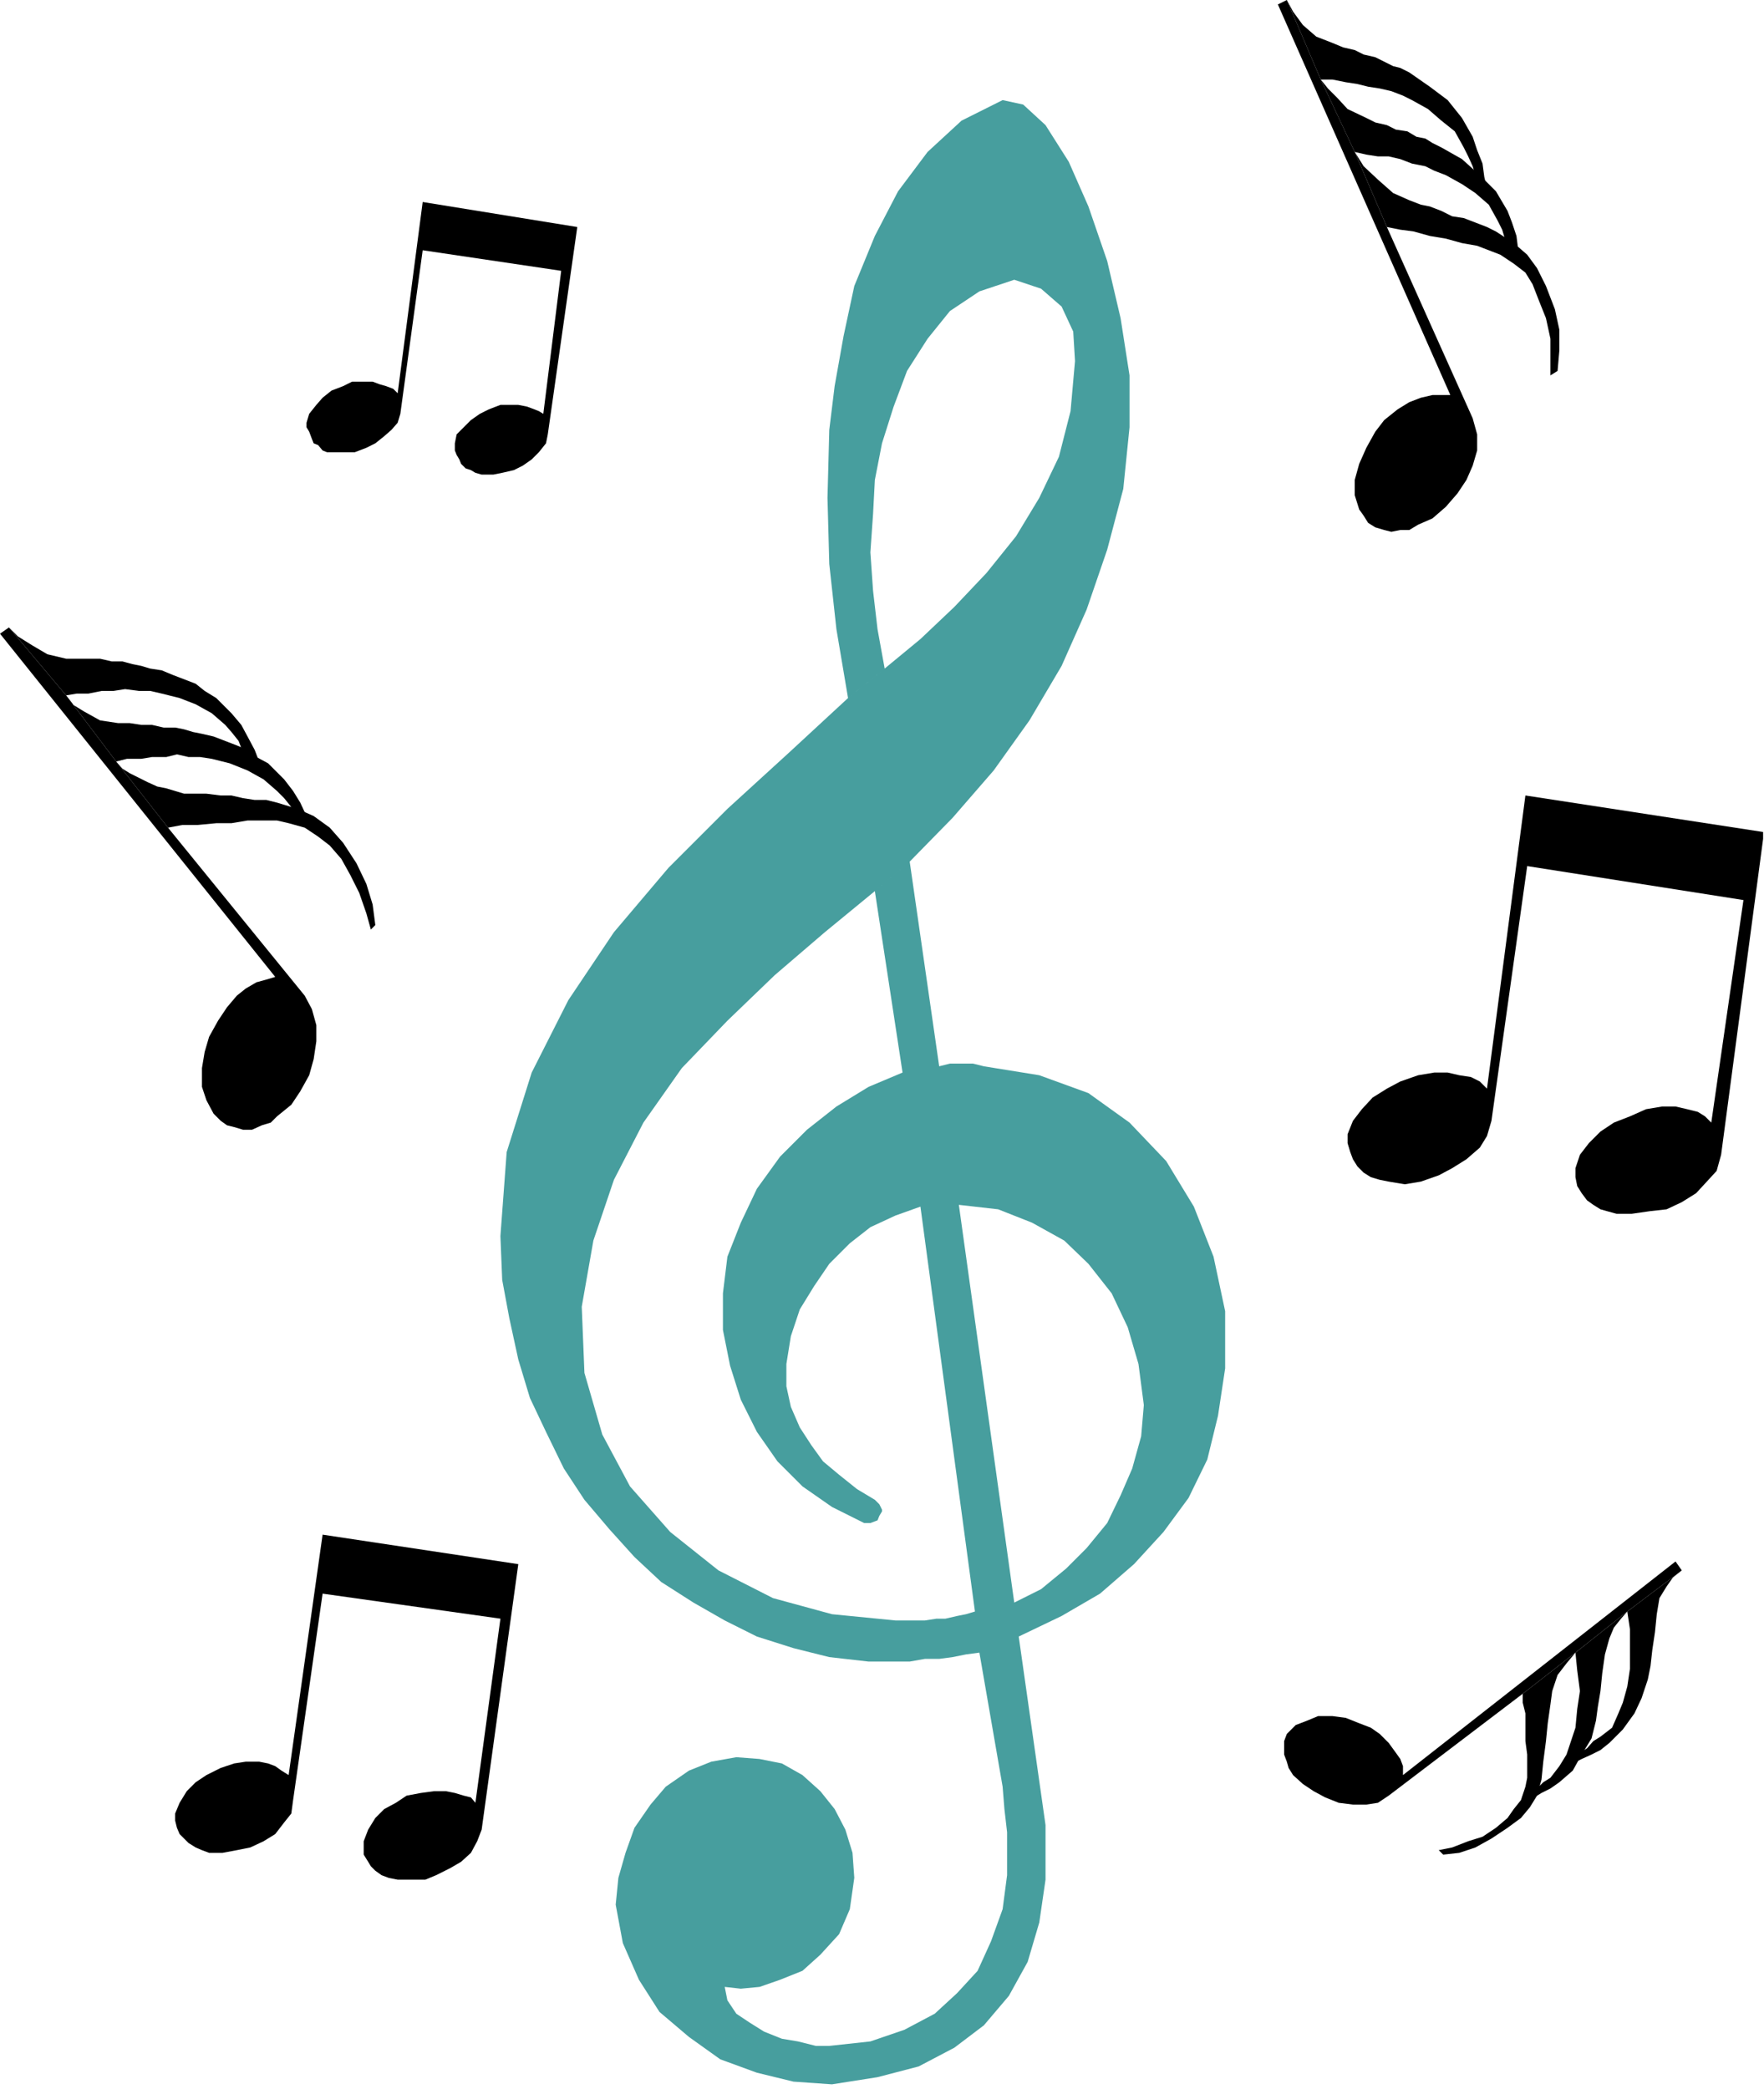 <?xml version="1.0" encoding="UTF-8" standalone="no"?>
<svg
   xmlns:ooo="http://xml.openoffice.org/svg/export"
   xmlns:dc="http://purl.org/dc/elements/1.1/"
   xmlns:cc="http://creativecommons.org/ns#"
   xmlns:rdf="http://www.w3.org/1999/02/22-rdf-syntax-ns#"
   xmlns:svg="http://www.w3.org/2000/svg"
   xmlns="http://www.w3.org/2000/svg"
   xmlns:sodipodi="http://sodipodi.sourceforge.net/DTD/sodipodi-0.dtd"
   xmlns:inkscape="http://www.inkscape.org/namespaces/inkscape"
   version="1.2"
   width="19.74mm"
   height="23.37mm"
   viewBox="0 0 1974 2337"
   preserveAspectRatio="xMidYMid"
   xml:space="preserve"
   id="svg103"
   sodipodi:docname="notes2.svg"
   style="fill-rule:evenodd;stroke-width:28.222;stroke-linejoin:round"
   inkscape:version="0.92.5 (2060ec1f9f, 2020-04-08)"><sodipodi:namedview
   pagecolor="#ffffff"
   bordercolor="#666666"
   borderopacity="1"
   objecttolerance="10"
   gridtolerance="10"
   guidetolerance="10"
   inkscape:pageopacity="0"
   inkscape:pageshadow="2"
   inkscape:window-width="664"
   inkscape:window-height="487"
   id="namedview105"
   showgrid="false"
   inkscape:zoom="0.2102413"
   inkscape:cx="37.303938"
   inkscape:cy="44.14488"
   inkscape:window-x="0"
   inkscape:window-y="0"
   inkscape:window-maximized="0"
   inkscape:current-layer="svg103" />
 <defs
   class="ClipPathGroup"
   id="defs8">
  <clipPath
   id="presentation_clip_path"
   clipPathUnits="userSpaceOnUse">
   <rect
   x="0"
   y="0"
   width="21000"
   height="29700"
   id="rect2" />
  </clipPath>
  <clipPath
   id="presentation_clip_path_shrink"
   clipPathUnits="userSpaceOnUse">
   <rect
   x="21"
   y="29"
   width="20958"
   height="29641"
   id="rect5" />
  </clipPath>
 </defs>
 <defs
   class="TextShapeIndex"
   id="defs12">
  <g
   ooo:slide="id1"
   ooo:id-list="id3"
   id="g10" />
 </defs>
 <defs
   class="EmbeddedBulletChars"
   id="defs44">
  <g
   id="bullet-char-template-57356"
   transform="matrix(4.8828125e-4,0,0,-4.8828125e-4,0,0)">
   <path
   d="M 580,1141 1163,571 580,0 -4,571 Z"
   id="path14"
   inkscape:connector-curvature="0" />
  </g>
  <g
   id="bullet-char-template-57354"
   transform="matrix(4.8828125e-4,0,0,-4.8828125e-4,0,0)">
   <path
   d="M 8,1128 H 1137 V 0 H 8 Z"
   id="path17"
   inkscape:connector-curvature="0" />
  </g>
  <g
   id="bullet-char-template-10146"
   transform="matrix(4.8828125e-4,0,0,-4.8828125e-4,0,0)">
   <path
   d="M 174,0 602,739 174,1481 1456,739 Z M 1358,739 309,1346 659,739 Z"
   id="path20"
   inkscape:connector-curvature="0" />
  </g>
  <g
   id="bullet-char-template-10132"
   transform="matrix(4.8828125e-4,0,0,-4.8828125e-4,0,0)">
   <path
   d="M 2015,739 1276,0 H 717 l 543,543 H 174 v 393 h 1086 l -543,545 h 557 z"
   id="path23"
   inkscape:connector-curvature="0" />
  </g>
  <g
   id="bullet-char-template-10007"
   transform="matrix(4.8828125e-4,0,0,-4.8828125e-4,0,0)">
   <path
   d="m 0,-2 c -7,16 -16,29 -25,39 l 381,530 c -94,256 -141,385 -141,387 0,25 13,38 40,38 9,0 21,-2 34,-5 21,4 42,12 65,25 l 27,-13 111,-251 280,301 64,-25 24,25 c 21,-10 41,-24 62,-43 C 886,937 835,863 770,784 769,783 710,716 594,584 L 774,223 c 0,-27 -21,-55 -63,-84 l 16,-20 C 717,90 699,76 672,76 641,76 570,178 457,381 L 164,-76 c -22,-34 -53,-51 -92,-51 -42,0 -63,17 -64,51 -7,9 -10,24 -10,44 0,9 1,19 2,30 z"
   id="path26"
   inkscape:connector-curvature="0" />
  </g>
  <g
   id="bullet-char-template-10004"
   transform="matrix(4.8828125e-4,0,0,-4.8828125e-4,0,0)">
   <path
   d="M 285,-33 C 182,-33 111,30 74,156 52,228 41,333 41,471 c 0,78 14,145 41,201 34,71 87,106 158,106 53,0 88,-31 106,-94 l 23,-176 c 8,-64 28,-97 59,-98 l 735,706 c 11,11 33,17 66,17 42,0 63,-15 63,-46 V 965 c 0,-36 -10,-64 -30,-84 L 442,47 C 390,-6 338,-33 285,-33 Z"
   id="path29"
   inkscape:connector-curvature="0" />
  </g>
  <g
   id="bullet-char-template-9679"
   transform="matrix(4.8828125e-4,0,0,-4.8828125e-4,0,0)">
   <path
   d="M 813,0 C 632,0 489,54 383,161 276,268 223,411 223,592 c 0,181 53,324 160,431 106,107 249,161 430,161 179,0 323,-54 432,-161 108,-107 162,-251 162,-431 0,-180 -54,-324 -162,-431 C 1136,54 992,0 813,0 Z"
   id="path32"
   inkscape:connector-curvature="0" />
  </g>
  <g
   id="bullet-char-template-8226"
   transform="matrix(4.8828125e-4,0,0,-4.8828125e-4,0,0)">
   <path
   d="m 346,457 c -73,0 -137,26 -191,78 -54,51 -81,114 -81,188 0,73 27,136 81,188 54,52 118,78 191,78 73,0 134,-26 185,-79 51,-51 77,-114 77,-187 0,-75 -25,-137 -76,-188 -50,-52 -112,-78 -186,-78 z"
   id="path35"
   inkscape:connector-curvature="0" />
  </g>
  <g
   id="bullet-char-template-8211"
   transform="matrix(4.8828125e-4,0,0,-4.8828125e-4,0,0)">
   <path
   d="M -4,459 H 1135 V 606 H -4 Z"
   id="path38"
   inkscape:connector-curvature="0" />
  </g>
  <g
   id="bullet-char-template-61548"
   transform="matrix(4.8828125e-4,0,0,-4.8828125e-4,0,0)">
   <path
   d="m 173,740 c 0,163 58,303 173,419 116,115 255,173 419,173 163,0 302,-58 418,-173 116,-116 174,-256 174,-419 0,-163 -58,-303 -174,-418 C 1067,206 928,148 765,148 601,148 462,206 346,322 231,437 173,577 173,740 Z"
   id="path41"
   inkscape:connector-curvature="0" />
  </g>
 </defs>
 <g
   id="g49"
   transform="translate(-9513,-13681)">
  <g
   id="id2"
   class="Master_Slide">
   <g
   id="bg-id2"
   class="Background" />
   <g
   id="bo-id2"
   class="BackgroundObjects" />
  </g>
 </g>
 <g
   class="SlideGroup"
   id="g101"
   transform="translate(-9513,-13681)">
  <g
   id="g99">
   <g
   id="container-id1">
    <g
   id="id1"
   class="Slide"
   clip-path="url(#presentation_clip_path)">
     <g
   class="Page"
   id="g95">
      <g
   class="Graphic"
   id="g93">
       <g
   id="id3">
        <rect
   class="BoundingBox"
   x="9513"
   y="13681"
   width="1974"
   height="2337"
   id="rect51"
   style="fill:none;stroke:none" />
        <defs
   id="defs56">
         <clipPath
   id="clip_path_1"
   clipPathUnits="userSpaceOnUse">
          <path
   d="m 9513,13681 h 1973 v 2336 H 9513 Z"
   id="path53"
   inkscape:connector-curvature="0" />
         </clipPath>
        </defs>
        <g
   clip-path="url(#clip_path_1)"
   id="g90">
         <path
   d="m 10492,14678 -56,46 -56,48 -53,51 -51,53 -43,61 -33,64 -23,68 -13,74 3,74 20,69 31,58 45,51 54,43 61,31 66,18 71,7 h 10 13 10 l 13,-2 h 10 l 13,-3 10,-2 10,-3 -61,-453 43,-2 62,445 30,-15 28,-23 23,-23 23,-28 15,-31 13,-30 10,-36 3,-35 -6,-46 -12,-41 -18,-38 -26,-33 -27,-26 -36,-20 -38,-15 -44,-5 -43,2 -28,10 -28,13 -23,18 -23,23 -17,25 -16,26 -10,30 -5,31 v 25 l 5,23 10,23 13,20 13,18 18,15 20,16 20,12 3,3 2,2 3,6 v 2 l -3,5 -2,5 -8,3 h -7 l -36,-18 -33,-23 -28,-28 -23,-33 -18,-36 -12,-38 -8,-40 v -41 l 5,-41 15,-38 18,-38 26,-36 30,-30 33,-26 36,-22 38,-16 -31,-203 39,-33 33,229 12,-3 h 13 13 l 12,3 62,10 55,20 46,33 41,43 31,51 22,56 13,61 v 64 l -8,53 -12,49 -21,43 -28,38 -33,36 -38,33 -43,25 -48,23 30,211 v 18 15 15 13 l -7,48 -13,44 -21,38 -28,33 -33,25 -40,21 -46,12 -51,8 -43,-3 -41,-10 -41,-15 -35,-25 -33,-28 -23,-36 -18,-41 -8,-43 3,-30 8,-28 10,-28 18,-26 17,-20 26,-18 25,-10 28,-5 26,2 25,5 23,13 20,18 16,20 12,23 8,26 2,28 -5,35 -12,28 -21,23 -20,18 -25,10 -23,8 -21,2 -18,-2 3,15 10,15 15,10 16,10 20,8 18,3 20,5 h 15 l 46,-5 38,-13 34,-18 25,-23 23,-25 15,-33 13,-36 5,-38 v -23 -25 l -3,-26 -2,-25 -26,-150 -15,2 -15,3 -15,2 h -16 l -17,3 h -16 -15 -15 l -44,-5 -40,-10 -41,-13 -36,-18 -35,-20 -36,-23 -30,-28 -28,-31 -28,-33 -23,-35 -20,-41 -18,-38 -13,-43 -10,-46 -8,-43 -2,-49 7,-94 28,-89 41,-81 51,-76 61,-72 66,-66 69,-63 66,-61 41,-33 40,-33 38,-36 36,-38 33,-41 26,-43 22,-46 13,-51 5,-56 -2,-33 -13,-28 -23,-20 -30,-10 -39,13 -33,22 -25,31 -23,36 -15,40 -13,41 -8,41 -2,38 -3,43 3,43 5,43 8,44 -41,33 -13,-77 -8,-73 -2,-74 2,-76 6,-49 10,-56 12,-56 23,-56 26,-50 33,-44 38,-35 46,-23 23,5 25,23 26,41 22,50 21,61 15,64 10,64 v 58 l -7,69 -18,68 -23,67 -28,63 -36,61 -40,56 -46,53 -48,49 z"
   id="path58"
   inkscape:connector-curvature="0"
   style="fill:#479e9e;stroke:none" />
         <path
   d="m 9523,14383 10,10 16,10 17,10 21,5 h 12 13 13 l 13,3 h 12 l 11,3 10,2 10,3 13,2 12,5 13,5 13,5 10,8 13,8 7,7 10,10 11,13 7,13 8,15 5,13 -10,-3 -8,-7 -5,-13 -8,-10 -7,-8 -15,-13 -18,-10 -18,-7 -20,-5 -13,-3 h -13 l -15,-2 -13,2 h -13 l -15,3 h -13 l -12,2 z"
   id="path60"
   inkscape:connector-curvature="0"
   style="fill:#000000;stroke:none" />
         <path
   d="m 9587,14459 7,10 13,8 18,10 20,3 h 13 l 13,2 h 12 l 13,3 h 13 l 10,2 10,3 10,2 13,3 13,5 13,5 12,5 10,8 13,7 8,8 10,10 10,13 8,13 7,15 6,13 -11,-3 -7,-8 -5,-12 -8,-10 -8,-8 -15,-13 -18,-10 -20,-8 -20,-5 -13,-2 h -13 l -13,-3 -12,3 h -16 l -12,2 h -16 l -12,3 z"
   id="path62"
   inkscape:connector-curvature="0"
   style="fill:#000000;stroke:none" />
         <path
   d="m 9643,14533 7,8 8,5 10,5 10,5 11,5 10,2 10,3 10,3 h 13 12 l 16,2 h 12 l 13,3 13,2 h 13 l 12,3 23,7 18,8 18,13 15,17 15,23 11,23 7,23 3,23 -5,5 -5,-18 -8,-23 -10,-20 -10,-18 -13,-15 -13,-10 -15,-10 -18,-5 -13,-3 h -15 -18 l -18,3 h -17 l -21,2 h -17 l -16,3 z"
   id="path64"
   inkscape:connector-curvature="0"
   style="fill:#000000;stroke:none" />
         <path
   d="m 9701,14607 153,188 8,15 5,18 v 18 l -3,20 -5,18 -10,18 -10,15 -16,13 -7,7 -10,3 -11,5 h -10 l -10,-3 -8,-2 -7,-5 -8,-8 -8,-15 -5,-15 v -21 l 3,-18 5,-17 10,-18 10,-15 11,-13 10,-8 12,-7 11,-3 10,-3 -308,-384 10,-7 64,76 56,74 z"
   id="path66"
   inkscape:connector-curvature="0"
   style="fill:#000000;stroke:none" />
         <path
   d="m 10159,13935 -173,-28 -28,214 -5,-5 -8,-3 -7,-2 -8,-3 h -10 -13 l -10,5 -13,5 -10,8 -7,8 -8,10 -3,10 v 5 l 3,5 3,8 2,5 5,2 5,6 5,2 h 8 13 10 l 13,-5 10,-5 10,-8 8,-7 7,-8 3,-10 25,-183 155,23 -20,160 -5,-3 -5,-2 -8,-3 -10,-2 h -10 -10 l -13,5 -10,5 -10,7 -8,8 -8,8 -2,10 v 8 l 2,5 3,5 2,5 5,5 6,2 5,3 7,2 h 13 l 10,-2 13,-3 10,-5 10,-7 8,-8 8,-10 2,-10 z"
   id="path68"
   inkscape:connector-curvature="0"
   style="fill:#000000;stroke:none" />
         <path
   d="m 10953,13681 7,13 11,15 15,13 18,7 12,5 13,3 10,5 13,3 10,5 10,5 8,2 10,5 23,16 20,15 16,20 12,21 5,15 6,15 2,15 3,13 -8,-5 -5,-10 -3,-10 -5,-11 -5,-10 -10,-18 -15,-12 -15,-13 -18,-10 -10,-5 -13,-5 -13,-3 -13,-2 -12,-3 -13,-2 -15,-3 h -13 z"
   id="path70"
   inkscape:connector-curvature="0"
   style="fill:#000000;stroke:none" />
         <path
   d="m 10991,13770 8,10 10,10 12,13 21,10 10,5 13,3 10,5 13,2 10,6 10,2 8,5 10,5 23,13 20,18 18,18 13,22 5,13 5,15 2,16 3,15 -10,-5 -3,-10 -5,-13 -3,-10 -5,-10 -10,-18 -15,-13 -15,-10 -18,-10 -13,-5 -10,-5 -15,-3 -13,-5 -13,-3 h -12 l -13,-2 -13,-3 z"
   id="path72"
   inkscape:connector-curvature="0"
   style="fill:#000000;stroke:none" />
         <path
   d="m 11029,13851 10,16 16,15 17,15 18,8 13,5 10,2 13,5 12,6 13,2 13,5 13,5 10,5 20,13 15,13 11,15 10,20 10,26 5,23 v 23 l -2,23 -8,5 v -18 -23 l -5,-23 -8,-20 -7,-18 -8,-13 -13,-10 -15,-10 -13,-5 -13,-5 -17,-3 -18,-5 -18,-3 -18,-5 -15,-2 -15,-3 z"
   id="path74"
   inkscape:connector-curvature="0"
   style="fill:#000000;stroke:none" />
         <path
   d="m 11065,13935 96,214 5,18 v 18 l -5,17 -7,16 -10,15 -13,15 -15,13 -16,7 -10,6 h -10 l -10,2 -8,-2 -10,-3 -8,-5 -5,-8 -5,-7 -5,-16 v -17 l 5,-18 8,-18 10,-18 10,-13 15,-12 13,-8 13,-5 13,-3 h 10 10 l -193,-437 10,-5 38,89 38,81 z"
   id="path76"
   inkscape:connector-curvature="0"
   style="fill:#000000;stroke:none" />
         <path
   d="m 11487,14612 -267,-41 -43,328 -8,-8 -10,-5 -13,-2 -13,-3 h -15 l -18,3 -20,7 -15,8 -16,10 -12,13 -10,13 -6,15 v 10 l 3,10 3,8 5,8 7,7 8,5 10,3 10,2 18,3 18,-3 20,-7 15,-8 16,-10 15,-13 8,-13 5,-17 40,-285 242,38 -36,249 -7,-7 -8,-5 -12,-3 -13,-3 h -15 l -18,3 -18,8 -18,7 -15,10 -13,13 -10,13 -5,15 v 10 l 2,10 5,8 6,8 7,5 8,5 7,2 11,3 h 17 l 21,-3 18,-2 17,-8 16,-10 12,-13 11,-12 5,-18 z"
   id="path78"
   inkscape:connector-curvature="0"
   style="fill:#000000;stroke:none" />
         <path
   d="m 11395,15438 -10,8 -7,10 -8,13 -3,18 -2,20 -3,20 -2,18 -3,15 -7,21 -8,17 -13,18 -15,15 -10,8 -10,5 -11,5 -10,5 v -7 l 8,-5 8,-5 7,-8 8,-5 13,-10 7,-16 5,-12 5,-18 3,-20 v -21 -23 l -3,-20 z"
   id="path80"
   inkscape:connector-curvature="0"
   style="fill:#000000;stroke:none" />
         <path
   d="m 11334,15484 -7,8 -8,10 -5,12 -5,18 -3,21 -2,20 -3,18 -2,15 -5,20 -11,18 -10,18 -15,13 -10,7 -10,5 -13,8 -10,5 2,-10 8,-3 8,-5 7,-7 8,-5 10,-13 8,-13 5,-15 5,-15 2,-21 3,-20 -3,-23 -2,-20 z"
   id="path82"
   inkscape:connector-curvature="0"
   style="fill:#000000;stroke:none" />
         <path
   d="m 11276,15530 -10,12 -10,13 -6,18 -2,15 -3,21 -2,20 -3,23 -2,20 -5,18 -8,13 -10,12 -15,11 -18,12 -18,10 -18,6 -18,2 -5,-5 15,-3 18,-7 16,-5 15,-10 13,-11 7,-10 8,-10 5,-15 2,-10 v -13 -13 l -2,-15 v -15 -16 l -3,-12 v -10 z"
   id="path84"
   inkscape:connector-curvature="0"
   style="fill:#000000;stroke:none" />
         <path
   d="m 11217,15576 -150,114 -12,8 -13,2 h -15 l -16,-2 -15,-6 -13,-7 -12,-8 -11,-10 -5,-8 -2,-7 -3,-8 v -7 -8 l 3,-8 5,-5 5,-5 13,-5 12,-5 h 16 l 15,2 15,6 13,5 10,7 10,10 8,11 5,7 3,8 v 10 l 305,-239 7,10 -61,46 -58,46 z"
   id="path86"
   inkscape:connector-curvature="0"
   style="fill:#000000;stroke:none" />
         <path
   d="m 10093,15431 -219,-33 -38,269 -8,-5 -7,-5 -8,-3 -10,-2 h -15 l -13,2 -15,5 -16,8 -12,8 -10,10 -8,13 -5,12 v 8 l 2,8 3,7 5,5 5,5 8,5 7,3 8,3 h 15 l 16,-3 15,-3 15,-7 13,-8 10,-13 8,-10 2,-15 33,-231 199,28 -28,206 -5,-6 -8,-2 -10,-3 -10,-2 h -13 l -15,2 -16,3 -12,8 -13,7 -10,10 -8,13 -5,13 v 7 8 l 5,8 3,5 5,5 7,5 8,3 10,2 h 15 16 l 12,-5 16,-8 12,-7 11,-10 7,-13 5,-13 z"
   id="path88"
   inkscape:connector-curvature="0"
   style="fill:#000000;stroke:none" />
        </g>
       </g>
      </g>
     </g>
    </g>
   </g>
  </g>
 </g>
</svg>